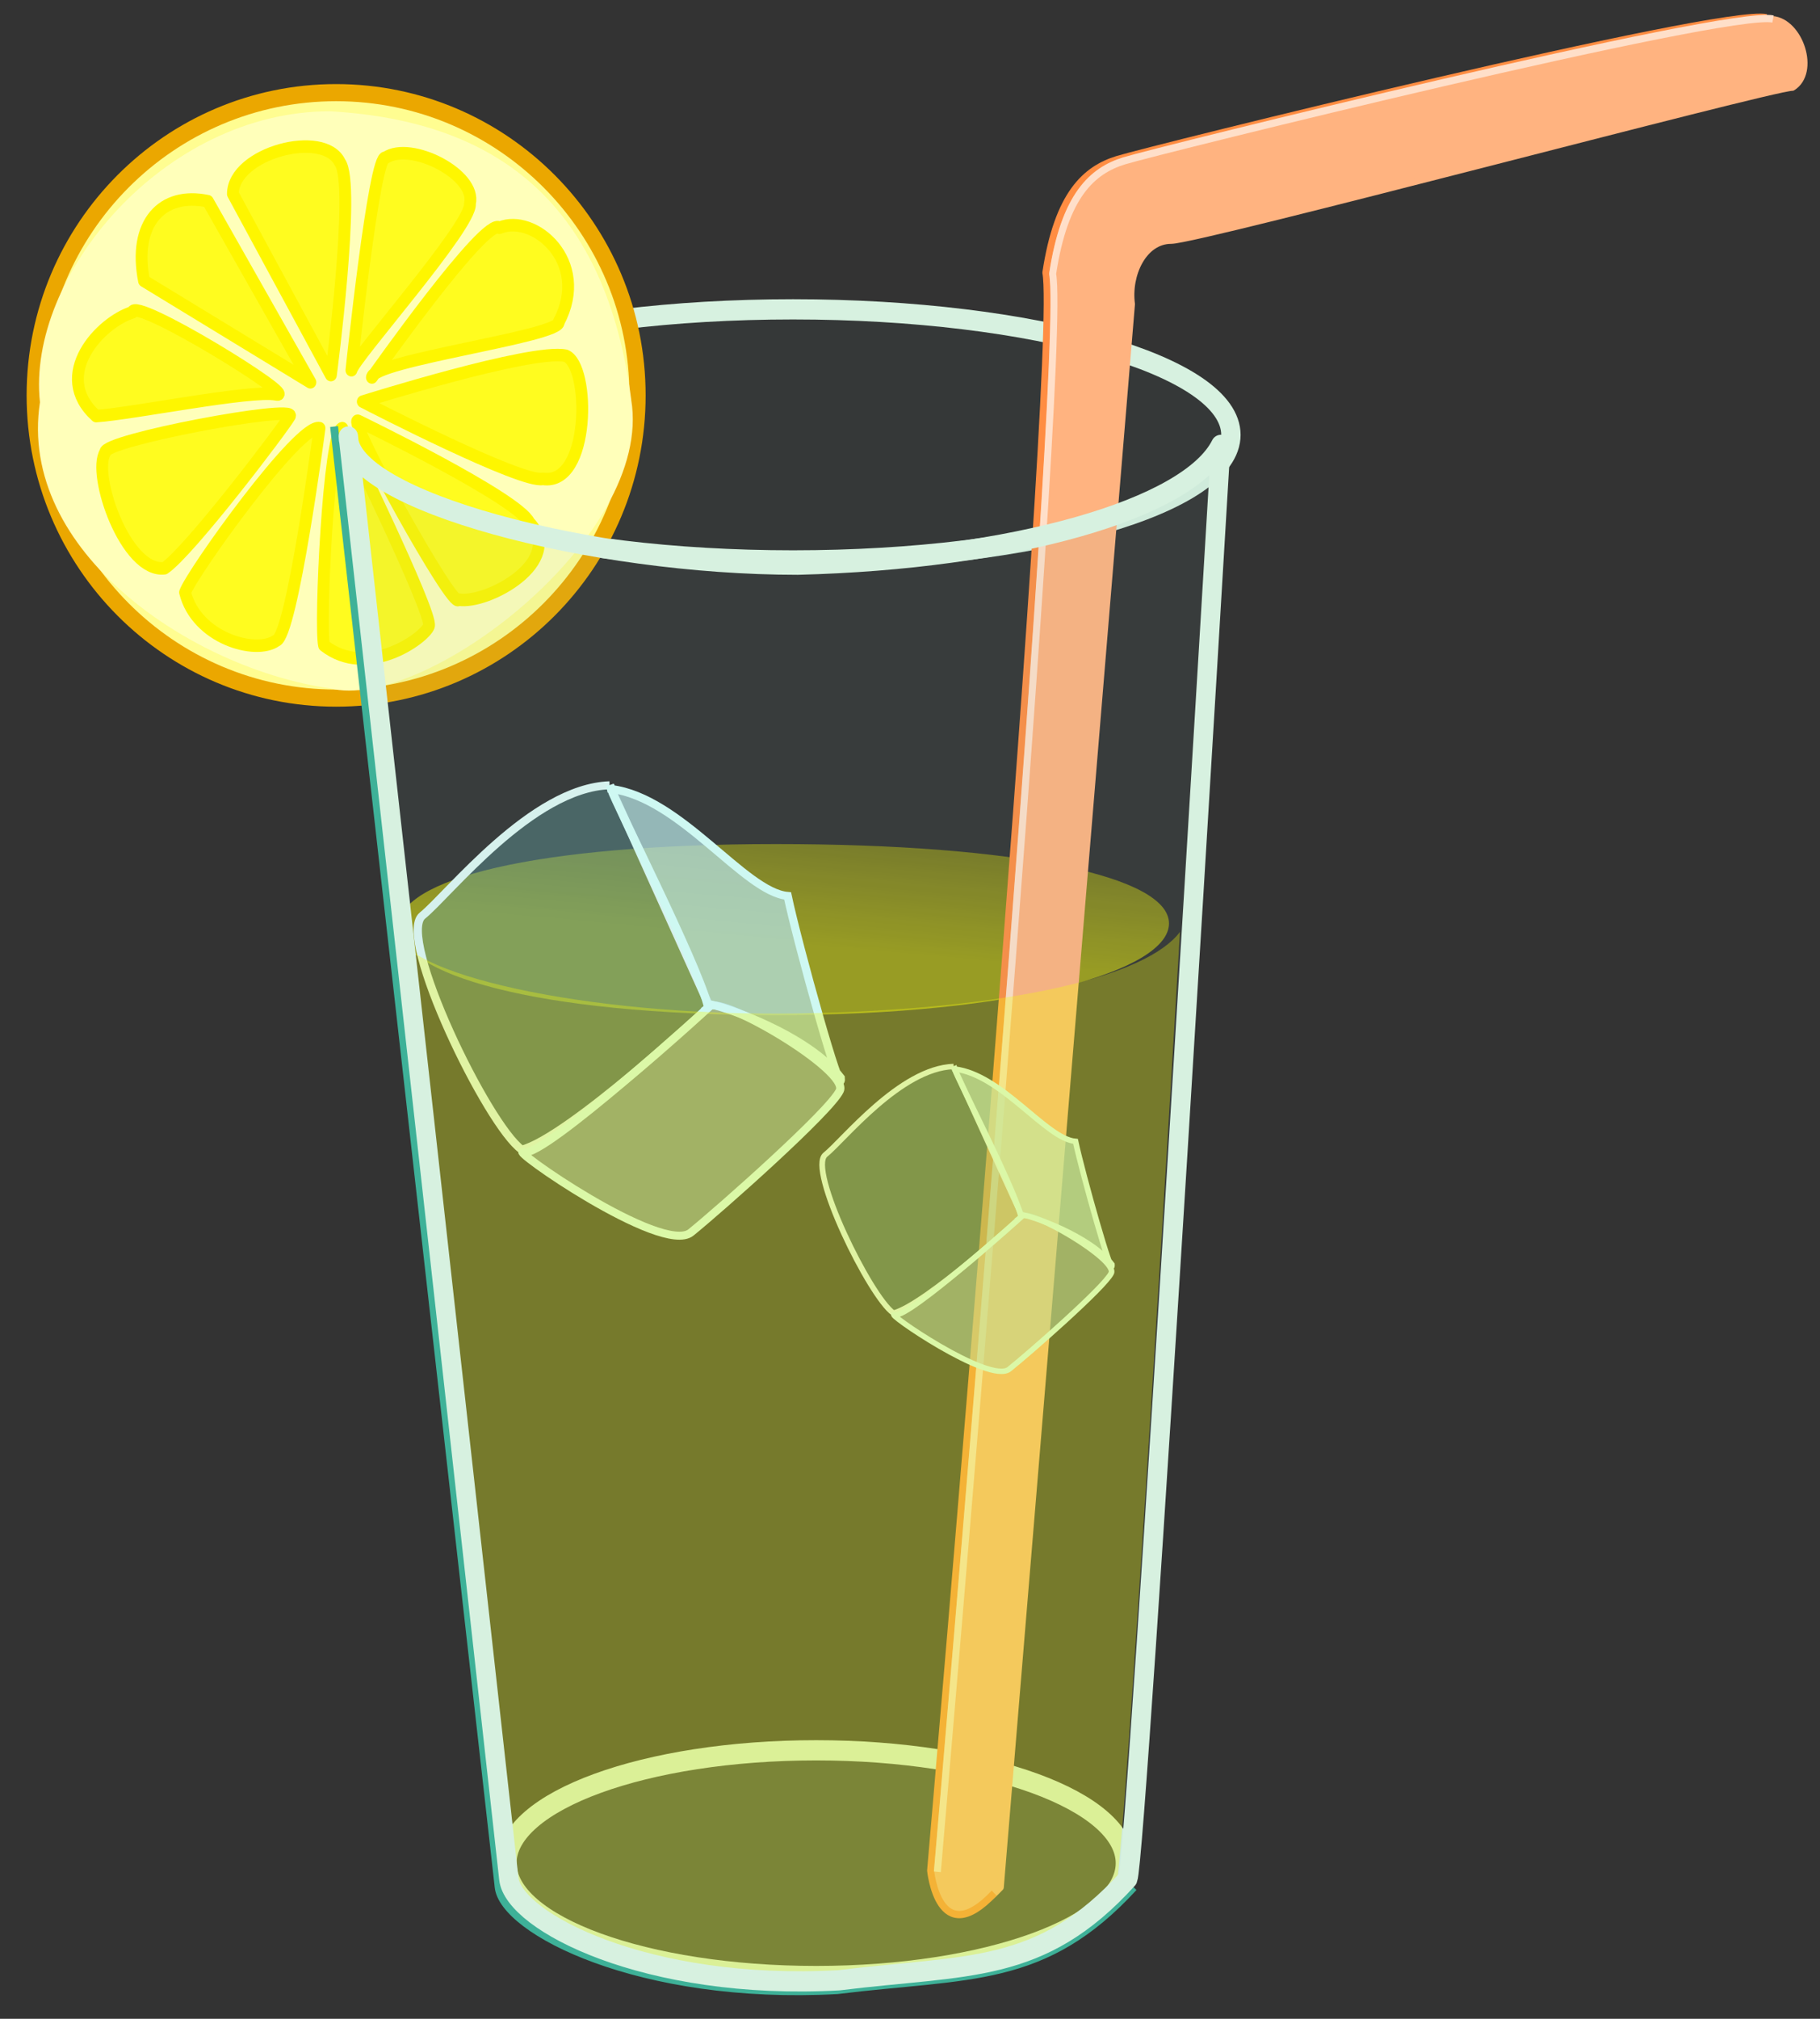 <svg width="460" height="510" xmlns="http://www.w3.org/2000/svg">
 <rect width="100%" height="100%" fill="#333333" stroke="none"/>
 <defs>
  <linearGradient id="linearGradient3716" y2="-1.12" x2="1" y1="0.501" x1="0.33">
   <stop id="stop3710" offset="0" stop-opacity="0.508" stop-color="#ffff00"/>
   <stop id="stop3712" offset="1" stop-opacity="0" stop-color="#ffff00"/>
  </linearGradient>
 </defs>
 <g>
  <title>background</title>
  <rect x="-1" y="-1" width="462" height="512" id="canvas_background" fill="none"/>
 </g>
 <g>
  <title>Layer 1</title>
  <g id="layer1">
   <g id="g849" transform="matrix(3.882,0,0,4.056,-976.79,-20.195) ">
    <path id="path1255" d="m327.731,62.495c0,2.94 -9.857,5.708 -25.595,5.708c-15.737,0 -24.566,-2.577 -24.566,-5.517c0,-2.94 8.829,-5.135 24.566,-5.135s25.595,2.004 25.595,4.944z" fill="url(#linearGradient3716)" fill-rule="evenodd"/>
    <path id="path1253" d="m324.891,121.025c0,3.88 -9.02,7.03 -20.134,7.03s-20.134,-3.149 -20.134,-7.03c0,-3.88 9.02,-7.03 20.134,-7.03s20.134,3.149 20.134,7.03z" fill="#73adae" stroke-width="1.26" stroke="#d7f1e0" fill-opacity="0.149" fill-rule="evenodd" stroke-linejoin="round"/>
    <g id="g1269" transform="matrix(0.711,0,0,0.659,117.26,85.648) " fill="#57ffff" stroke-width="1.26" fill-opacity="0.194">
     <path id="path1259" d="m244.795,-48.192l9.153,20.905s-12.875,12.372 -17.196,13.535c-3.122,-2.279 -11.496,-20.118 -9.097,-22.12s10.018,-12.075 17.14,-12.32l0,-0.001z" fill="#64a5a5" stroke-width="0.756" stroke="#def7f3" fill-opacity="0.405" fill-rule="evenodd"/>
     <path id="path1260" d="m253.95,-27.295s-15.275,14.375 -16.996,13.775c-1.721,-0.599 12.65,9.794 15.289,7.592s12.796,-11.492 13.635,-13.413c0.839,-1.921 -10.729,-8.955 -11.929,-7.954l0,-0l0,0z" fill="#b0cfcf" stroke-width="0.756" stroke="#d6fff9" fill-opacity="0.582" fill-rule="evenodd"/>
     <path id="path1261" d="m244.927,-47.847c0.521,1.6 7.653,16 8.816,20.32c1.32,0.119 9.253,2.938 12.217,6.977c0.202,2.681 -3.938,-12.664 -4.861,-17.185c-3.958,-0.357 -9.802,-9.312 -16.17,-10.107l-0.001,-0.005l0,0z" fill="#b9e5e5" stroke-width="0.756" stroke="#d6fff9" fill-opacity="0.747" fill-rule="evenodd"/>
    </g>
    <path id="path1252" d="m331.761,32.065c0,4.316 -12.772,7.819 -28.509,7.819s-28.509,-3.503 -28.509,-7.819s12.772,-7.819 28.509,-7.819s28.509,3.503 28.509,7.819z" fill="#73adae" stroke-width="1.26" stroke="#d7f1e0" fill-opacity="0.051" fill-rule="evenodd" stroke-linejoin="round"/>
    <g id="g3860">
     <path id="path1258" d="m316.748,122.522l8.539,-98.602c-0.259,-1.837 0.776,-3.981 2.588,-3.981s39.071,-9.531 40.444,-9.531c1.569,-0.928 0.485,-4.065 -1.302,-4.203c-2.964,-0.603 -40.177,8.223 -42.247,8.835c-2.07,0.612 -3.881,2.143 -4.658,7.043c1.035,5.206 -7.504,99.521 -7.504,99.521s0.518,4.593 4.14,0.919l-0,-0z" fill="#ffb380" stroke-width="0.454" stroke="#ffb380" fill-rule="evenodd" stroke-linejoin="round"/>
     <path id="path1258-8" d="m366.618,6.082c-2.964,-0.603 -40.177,8.223 -42.247,8.835c-2.07,0.612 -3.881,2.143 -4.658,7.043c1.035,5.206 -7.504,99.521 -7.504,99.521s0.518,5.086 4.14,1.412" stroke-width="0.454" stroke="#ff8d42" fill-opacity="0" stroke-linejoin="round"/>
     <path id="path1258-8-5" d="m367.058,6.162c-2.964,-0.603 -40.177,8.223 -42.247,8.835c-2.07,0.612 -3.881,2.143 -4.658,7.043c1.035,5.206 -7.504,99.521 -7.504,99.521" stroke-width="0.454" stroke="#ffdfc9" fill-opacity="0" stroke-linejoin="round"/>
    </g>
    <g id="g1269-5" transform="matrix(0.487,0,0,0.446,195.22,129.34) " fill="#57ffff" stroke-width="1.26" fill-opacity="0.194">
     <path id="path1259-2" d="m243.296,-129.9l9.153,20.905s-12.875,12.372 -17.196,13.535c-3.122,-2.279 -11.496,-20.118 -9.097,-22.12s10.018,-12.075 17.14,-12.32l0,-0.001z" fill="#64a5a5" stroke-width="0.756" stroke="#def7f3" fill-opacity="0.405" fill-rule="evenodd"/>
     <path id="path1260-7" d="m252.45,-109.003s-15.275,14.375 -16.996,13.775c-1.721,-0.599 12.65,9.794 15.289,7.592s12.796,-11.492 13.635,-13.413c0.839,-1.921 -10.729,-8.955 -11.929,-7.954l0,-0l0,0z" fill="#b0cfcf" stroke-width="0.756" stroke="#d6fff9" fill-opacity="0.582" fill-rule="evenodd"/>
     <path id="path1261-6" d="m243.428,-129.555c0.521,1.6 7.653,16 8.816,20.32c1.32,0.119 9.253,2.938 12.217,6.977c0.202,2.681 -3.938,-12.664 -4.861,-17.185c-3.958,-0.357 -9.802,-9.312 -16.17,-10.107l-0.001,-0.005l0,0z" fill="#b9e5e5" stroke-width="0.756" stroke="#d6fff9" fill-opacity="0.747" fill-rule="evenodd"/>
    </g>
    <path id="path1257" d="m277.421,62.855l6.774,60.046c3.26,3.151 8.217,4.95 20.939,5.453c8.481,-0.68 13.154,-0.8 19.083,-5.453c0.606,-0.907 4.228,-59.88 4.228,-59.88c-2.12,2.72 -10.757,4.856 -24.993,5.082c-13.804,0.191 -26.031,-2.529 -26.031,-5.248l-0,-0z" fill-opacity="0.329" fill="#ffff00" fill-rule="evenodd"/>
    <g id="g878" transform="matrix(0.443,0,0,0.449,227.26,101.54) ">
     <path id="path879" d="m148.689,-160.212c0,23.181 -19.846,41.995 -44.299,41.995s-44.299,-18.814 -44.299,-41.995s19.846,-41.995 44.299,-41.995s44.299,18.814 44.299,41.995z" fill="#fffd91" stroke-width="2.376" stroke="#eba700" fill-rule="evenodd" stroke-linejoin="round"/>
     <path id="path880" d="m147.759,-159.596c3.35,19.082 -30.56,43.372 -44.28,40.022c-20.097,-2.68 -45.967,-18.93 -42.617,-39.687c-2.01,-17.404 18.166,-40.359 42.617,-40.359c25.116,1.34 40.603,13.242 44.287,40.024l-0.007,0z" fill="#ffffba" fill-rule="evenodd"/>
     <path id="path881" d="m106.639,-163.701s3.349,-30.144 5.024,-29.474c3.684,-2.345 13.397,2.345 12.392,6.364c0.335,3.014 -17.081,21.435 -17.416,23.11l0,0z" fill="#fffc1f" stroke-width="1.736" stroke="#fef600" fill-rule="evenodd" stroke-linejoin="round"/>
     <path id="path882" d="m76.157,-176.093l24.452,14.067l-15.074,-25.12c-6.699,-1.34 -11.053,3.014 -9.378,11.053z" fill="#fffc1f" stroke-width="1.736" stroke="#fef600" fill-rule="evenodd" stroke-linejoin="round"/>
     <path id="path883" d="m103.619,-163.031l-14.4,-25.12c0,-5.694 13.397,-9.043 15.742,-4.354c2.345,3.014 -1.34,29.474 -1.34,29.474l-0.002,0z" fill="#fffc1f" stroke-width="1.736" stroke="#fef600" fill-rule="evenodd" stroke-linejoin="round"/>
     <path id="path884" d="m109.649,-162.696s16.746,-22.44 18.756,-20.766c5.024,-2.01 13.397,4.689 8.708,13.062c0.335,2.01 -27.464,5.359 -27.464,7.703l-0,0.001z" fill="#fffc1f" stroke-width="1.736" stroke="#fef600" fill-rule="evenodd" stroke-linejoin="round"/>
     <path id="path885" d="m108.309,-159.347s24.785,-7.368 29.809,-6.364c3.684,1.34 3.684,18.086 -3.349,17.081c-3.014,0.67 -25.12,-10.048 -26.459,-10.718l-0.001,0.001z" fill="#fffc1f" stroke-width="1.736" stroke="#fef600" fill-rule="evenodd" stroke-linejoin="round"/>
     <path id="path886" d="m107.639,-156.667s23.445,10.718 25.12,14.067c5.359,5.359 -6.029,11.388 -10.383,10.718c-0.67,1.675 -16.746,-25.79 -14.737,-24.785z" fill="#fffc1f" stroke-width="1.736" stroke="#fef600" fill-rule="evenodd" stroke-linejoin="round"/>
     <path id="path887" d="m105.299,-155.662s13.397,25.79 12.727,27.464c-0.67,1.675 -9.043,7.368 -15.407,2.679c-0.67,-2.679 0.67,-29.809 2.679,-30.144l0.001,0.001z" fill="#fffc1f" stroke-width="1.736" stroke="#fef600" fill-rule="evenodd" stroke-linejoin="round"/>
     <path id="path888" d="m101.949,-155.662s-4.019,28.804 -6.364,29.474c-3.014,2.01 -11.723,-0.335 -13.397,-6.699c1.005,-2.679 16.746,-23.445 19.761,-22.775l-0,-0z" fill="#fffc1f" stroke-width="1.736" stroke="#fef600" fill-rule="evenodd" stroke-linejoin="round"/>
     <path id="path889" d="m79.171,-136.234c3.684,-2.345 17.416,-19.426 18.421,-21.101c1.005,-1.675 -27.464,3.349 -27.129,5.024c-2.01,3.014 3.014,16.746 8.708,16.077l-0,0z" fill="#fffc1f" stroke-width="1.736" stroke="#fef600" fill-rule="evenodd" stroke-linejoin="round"/>
     <path id="path890" d="m69.123,-157.337c5.359,-0.335 22.775,-3.684 26.456,-3.014c3.69,0.669 -21.097,-13.733 -21.097,-11.388c-4.689,1.34 -12.057,8.708 -5.359,14.402z" fill="#fffc1f" stroke-width="1.736" stroke="#fef600" fill-rule="evenodd" stroke-linejoin="round"/>
    </g>
    <path id="path1254-2" d="m273.371,31.545l10.717,90.974c0.306,2.696 9.186,7.076 22.047,6.402c8.574,-1.011 13.473,-0.337 19.291,-6.402" stroke-width="0.514" stroke="#3eb198" fill-opacity="0" stroke-linejoin="round"/>
    <path id="path1254" d="m274.301,32.165l10.448,89.832c0.299,2.662 8.956,6.987 21.494,6.322c8.359,-0.998 13.135,-0.333 18.807,-6.322c0.597,-1.331 6.053,-89.308 6.053,-89.308c-2.09,3.993 -13.516,7.129 -27.547,7.461c-13.434,0 -29.256,-3.993 -29.256,-7.985l0.001,-0z" fill="#73adae" stroke-width="1.26" stroke="#d7f1e0" fill-opacity="0.08" fill-rule="evenodd" stroke-linejoin="round"/>
   </g>
  </g>
 </g>
</svg>